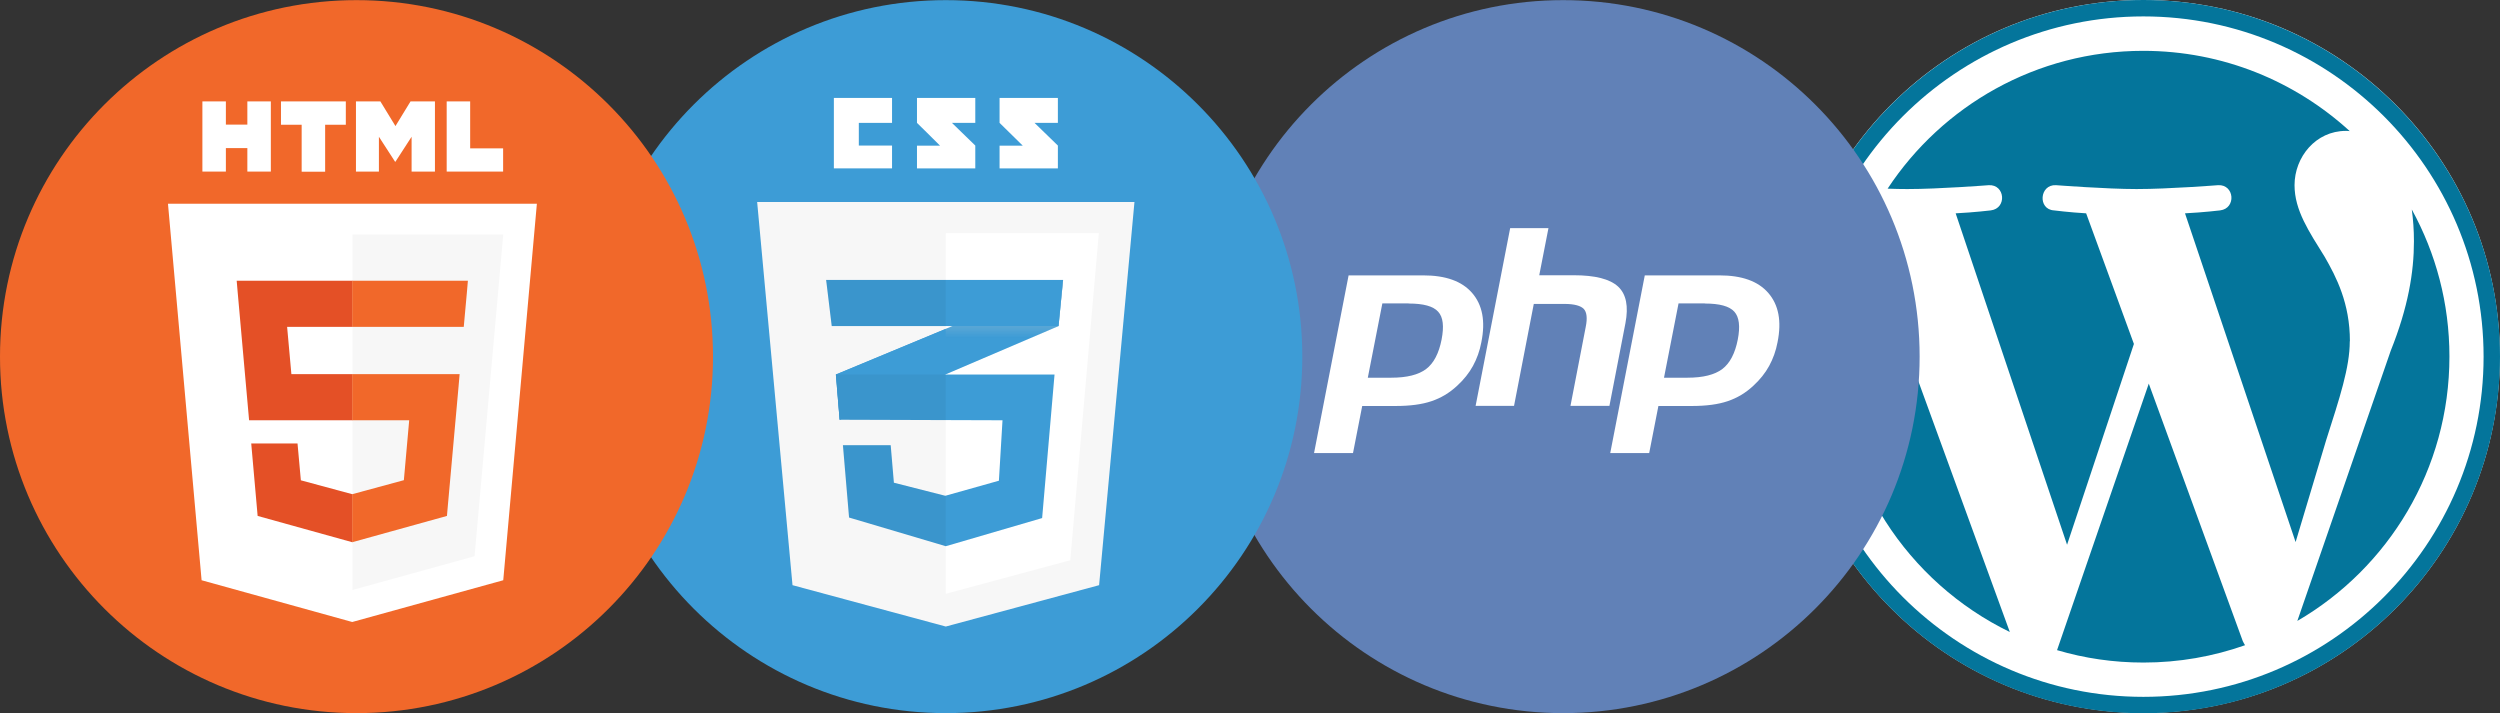 <?xml version="1.0" encoding="UTF-8"?>
<svg id="Layer_2" data-name="Layer 2" xmlns="http://www.w3.org/2000/svg" xmlns:xlink="http://www.w3.org/1999/xlink" viewBox="0 0 187.38 53.45">
  <rect x="0" y="0" width="187.38" height="53.45" fill="#333333" stroke="none"/>
  <defs>
    <style>
      .cls-1 {
        isolation: isolate;
      }

      .cls-1, .cls-2 {
        opacity: .05;
      }

      .cls-1, .cls-3, .cls-4, .cls-5, .cls-6, .cls-7, .cls-8, .cls-9, .cls-10, .cls-11 {
        stroke-width: 0px;
      }

      .cls-1, .cls-11 {
        fill: #010101;
      }

      .cls-3 {
        fill: url(#linear-gradient);
      }

      .cls-4 {
        fill: #f7f7f7;
      }

      .cls-5 {
        fill: #6181b7;
      }

      .cls-6 {
        fill: #3d9cd6;
      }

      .cls-7 {
        fill: #e45026;
      }

      .cls-8 {
        fill: #fff;
      }

      .cls-9 {
        fill: #f1682a;
      }

      .cls-10 {
        fill: #04759b;
      }
    </style>
    <linearGradient id="linear-gradient" x1="75.28" y1="-46.45" x2="75.28" y2="-39.36" gradientTransform="translate(0 -18.38) scale(1 -1)" gradientUnits="userSpaceOnUse">
      <stop offset=".39" stop-color="#d2d3d4" stop-opacity="0"/>
      <stop offset="1" stop-color="#d2d3d4"/>
    </linearGradient>
  </defs>
  <g id="Icons">
    <g id="html-css-php-wordpress">
      <g id="wordpress">
        <circle id="Ellipse" class="cls-8" cx="160.65" cy="26.72" r="26.72"/>
        <g id="Logo">
          <path class="cls-10" d="m137.72,26.73c0,9.08,5.27,16.92,12.92,20.64l-10.93-29.97c-1.27,2.86-1.99,6.01-1.99,9.34Z"/>
          <path class="cls-10" d="m176.13,25.57c0-2.83-1.01-4.79-1.89-6.32-1.17-1.89-2.26-3.48-2.26-5.37,0-2.11,1.59-4.07,3.85-4.07.1,0,.19,0,.29.02-4.08-3.73-9.51-6.02-15.48-6.02-8.01,0-15.06,4.11-19.16,10.33.53.02,1.04.03,1.47.03,2.4,0,6.11-.29,6.11-.29,1.23-.07,1.38,1.74.15,1.89,0,0-1.24.15-2.63.22l8.35,24.84,5.01-15.05-3.58-9.79c-1.23-.07-2.41-.22-2.41-.22-1.23-.07-1.09-1.96.15-1.89,0,0,3.79.29,6.04.29,2.4,0,6.11-.29,6.11-.29,1.23-.07,1.38,1.74.15,1.89,0,0-1.24.15-2.63.22l8.29,24.64,2.29-7.64c1.01-3.16,1.77-5.45,1.77-7.41Z"/>
          <path class="cls-10" d="m161.06,28.74l-6.88,19.99c2.06.61,4.23.93,6.48.93,2.67,0,5.23-.46,7.61-1.3-.06-.1-.12-.2-.17-.31l-7.05-19.31Z"/>
          <path class="cls-10" d="m180.77,15.72c.1.73.16,1.51.16,2.36,0,2.32-.43,4.94-1.74,8.21l-7,20.25c6.82-3.97,11.4-11.36,11.4-19.82,0-3.99-1.02-7.73-2.81-11Z"/>
          <path class="cls-10" d="m160.65,0c-14.74,0-26.73,11.99-26.73,26.73s11.99,26.73,26.73,26.73,26.73-11.99,26.73-26.73S175.39,0,160.65,0Zm0,52.23c-14.06,0-25.5-11.44-25.5-25.5S146.59,1.23,160.65,1.23s25.5,11.44,25.5,25.5-11.44,25.5-25.5,25.5Z"/>
        </g>
      </g>
      <g id="php">
        <circle id="Ellipse-2" data-name="Ellipse" class="cls-5" cx="117.16" cy="26.73" r="26.72"/>
        <g id="Logo-2" data-name="Logo">
          <path class="cls-8" d="m105.58,22.75c1.11,0,1.84.2,2.21.61.38.41.45,1.11.26,2.09-.2,1.03-.59,1.78-1.16,2.21s-1.44.65-2.61.65h-1.76l1.09-5.57h1.97Zm-7.07,11.21h2.9l.69-3.53h2.49c1.11,0,1.99-.12,2.7-.36.71-.24,1.34-.61,1.93-1.16.49-.45.89-.95,1.18-1.48s.51-1.13.63-1.78c.32-1.58.08-2.8-.69-3.69s-1.99-1.32-3.67-1.32h-5.59l-2.59,13.32Z"/>
          <path class="cls-8" d="m113.18,17.1h2.88l-.69,3.53h2.57c1.62,0,2.72.28,3.34.85.61.57.79,1.48.55,2.74l-1.2,6.2h-2.92l1.14-5.9c.14-.67.08-1.13-.14-1.36-.22-.24-.71-.38-1.44-.38h-2.31l-1.48,7.64h-2.88l2.59-13.32Z"/>
          <path class="cls-8" d="m127.78,22.75c1.11,0,1.84.2,2.21.61s.45,1.11.26,2.09c-.2,1.03-.59,1.78-1.16,2.21s-1.44.65-2.61.65h-1.76l1.09-5.57h1.97Zm-7.07,11.21h2.9l.69-3.53h2.49c1.11,0,1.99-.12,2.7-.36.71-.24,1.34-.61,1.93-1.16.49-.45.89-.95,1.18-1.48s.51-1.13.63-1.78c.32-1.58.08-2.8-.69-3.69s-1.99-1.32-3.67-1.32h-5.59l-2.59,13.32Z"/>
        </g>
      </g>
      <g id="css">
        <circle id="Ellipse-3" data-name="Ellipse" class="cls-6" cx="70.89" cy="26.73" r="26.72"/>
        <g id="Logo-3" data-name="Logo">
          <polygon class="cls-4" points="82.38 43.86 70.89 46.96 59.4 43.86 56.75 15.14 85.03 15.14 82.38 43.86"/>
          <polygon class="cls-8" points="70.89 17.47 70.89 44.49 70.91 44.5 80.22 41.99 82.36 17.47 70.89 17.47"/>
          <g id="_3" data-name="3">
            <polygon class="cls-6" points="70.88 24.65 62.65 28.07 62.93 31.46 70.88 28.06 79.34 24.44 79.68 20.98 70.88 24.65"/>
            <polygon class="cls-6" points="62.65 28.07 62.93 31.46 70.88 28.06 70.88 24.65 62.65 28.07"/>
            <polygon class="cls-3" points="79.68 20.98 70.88 24.65 70.88 28.06 79.34 24.44 79.68 20.98"/>
            <polygon class="cls-6" points="62.67 28.07 62.94 31.46 75.14 31.5 74.87 36.03 70.85 37.16 67 36.18 66.76 33.37 63.18 33.37 63.64 38.79 70.89 40.94 78.11 38.83 79.04 28.07 62.67 28.07"/>
            <g class="cls-2">
              <polygon class="cls-11" points="70.88 28.07 62.65 28.07 62.93 31.46 70.88 31.49 70.88 28.07"/>
              <polygon class="cls-11" points="70.88 37.14 70.84 37.16 66.98 36.18 66.74 33.37 63.16 33.37 63.63 38.79 70.88 40.94 70.88 37.14"/>
            </g>
            <polygon class="cls-6" points="61.92 20.98 79.68 20.98 79.34 24.44 62.34 24.44 61.92 20.98"/>
            <polygon class="cls-1" points="70.88 20.98 61.92 20.98 62.34 24.44 70.88 24.44 70.88 20.98"/>
          </g>
          <g id="Text">
            <polygon class="cls-8" points="64.37 10.91 64.37 9.21 66.86 9.21 66.86 7.34 62.5 7.34 62.5 12.62 66.86 12.62 66.86 10.91 64.37 10.91"/>
            <path class="cls-8" d="m71.35,9.21h1.75v-1.87h-4.37v1.87c.58.58.89.86,1.73,1.71h-1.73v1.7h4.37v-1.71l-1.75-1.7Z"/>
            <path class="cls-8" d="m77.54,9.21h1.75v-1.87h-4.37v1.87c.58.58.89.86,1.74,1.71h-1.74v1.7h4.37v-1.71l-1.75-1.7Z"/>
          </g>
        </g>
      </g>
      <g id="html">
        <circle id="Ellipse-4" data-name="Ellipse" class="cls-9" cx="26.72" cy="26.73" r="26.72"/>
        <g id="Logo-4" data-name="Logo">
          <polygon class="cls-8" points="15.11 43.49 12.59 15.27 40.24 15.27 37.72 43.49 26.4 46.62 15.11 43.49"/>
          <polygon class="cls-4" points="26.42 44.22 35.57 41.69 37.72 17.58 26.42 17.58 26.42 44.22"/>
          <polygon class="cls-7" points="26.42 28.04 21.84 28.04 21.52 24.5 26.42 24.5 26.42 21.04 26.4 21.04 17.74 21.04 17.82 21.97 18.67 31.5 26.42 31.5 26.42 28.04"/>
          <polygon class="cls-7" points="26.42 37.03 26.4 37.04 22.55 36 22.3 33.24 20.43 33.24 18.83 33.24 19.31 38.67 26.4 40.64 26.42 40.63 26.42 37.03"/>
          <polygon class="cls-9" points="26.4 28.04 26.4 31.5 30.67 31.5 30.27 35.99 26.4 37.04 26.4 40.64 33.5 38.67 33.55 38.09 34.37 28.97 34.45 28.04 33.52 28.04 26.4 28.04"/>
          <polygon class="cls-9" points="26.4 21.04 26.4 23.19 26.4 24.49 26.4 24.5 34.75 24.5 34.75 24.5 34.76 24.5 34.83 23.72 34.99 21.97 35.07 21.04 26.4 21.04"/>
          <path class="cls-8" d="m15.17,7.6h1.76v1.74h1.61v-1.74h1.76v5.26h-1.76v-1.76h-1.61v1.76h-1.76v-5.26h0Z"/>
          <path class="cls-8" d="m22.61,9.35h-1.55v-1.75h4.86v1.75h-1.55v3.52h-1.76v-3.52h0Z"/>
          <path class="cls-8" d="m26.68,7.6h1.83l1.13,1.85,1.13-1.85h1.83v5.26h-1.75v-2.61l-1.21,1.87h-.03l-1.21-1.87v2.61h-1.72v-5.26h0Z"/>
          <path class="cls-8" d="m33.48,7.6h1.76v3.52h2.47v1.74h-4.23v-5.26Z"/>
        </g>
      </g>
    </g>
  </g>
</svg>